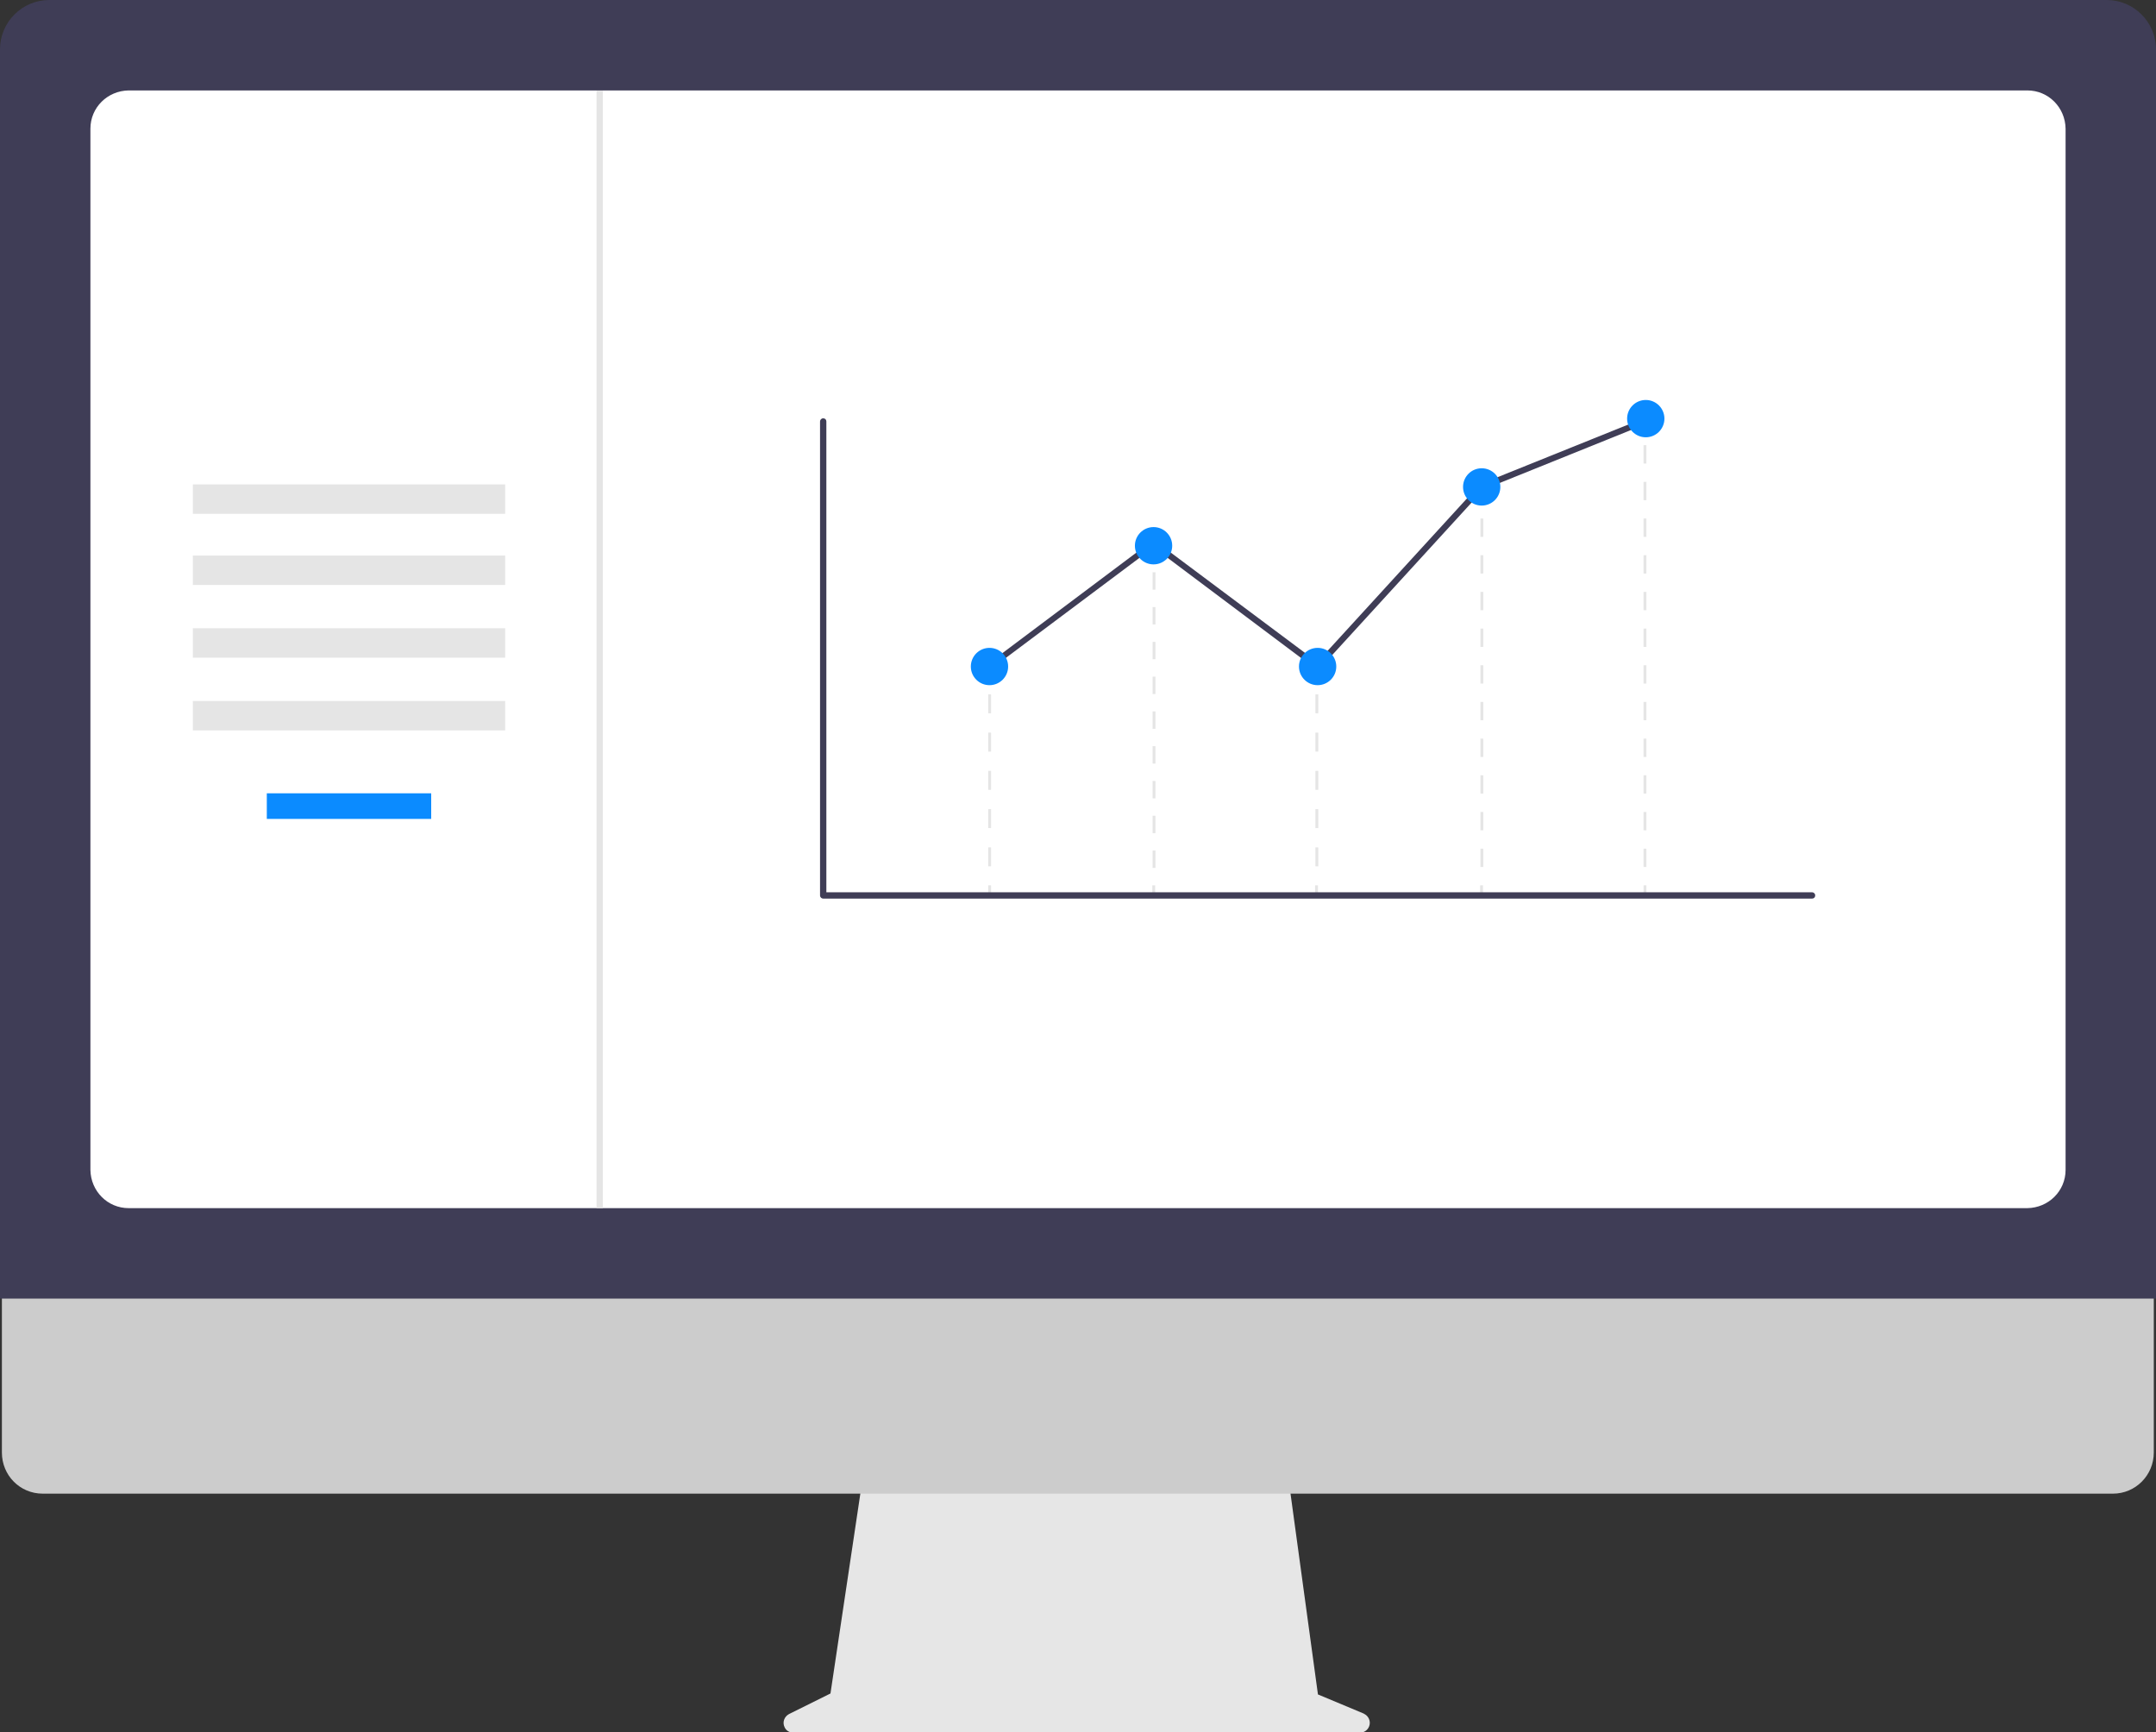 <?xml version="1.0" encoding="UTF-8"?><svg id="Layer_1" xmlns="http://www.w3.org/2000/svg" viewBox="0 0 682 547.9"><rect x="0" y="0" width="682" height="547.9" fill="#333333" stroke="none"/><defs><style>.cls-1{fill:#fff;}.cls-2{fill:#3f3d56;}.cls-3{fill:#e6e6e6;}.cls-4{fill:#e5e5e5;}.cls-5{fill:#0b8bff;}.cls-6{fill:#ccc;}</style></defs><path class="cls-3" d="M431.5,542l-14.6-6.1-10-73.2h-133.3l-10.9,72.9-13.1,6.5c-1.5,.8-2.2,2.6-1.4,4.2,.5,1.1,1.6,1.7,2.8,1.7h179.2c1.7,0,3.1-1.4,3.1-3.1,0-1.2-.7-2.4-1.9-2.9Z"/><path class="cls-6" d="M668.4,472.4H13.5c-7.2,0-12.9-5.8-12.9-13v-92.3H681.3v92.3c0,7.2-5.8,13-12.9,13Z"/><path class="cls-2" d="M682,410.7H0V15.6C0,7,7,0,15.6,0H666.4c8.6,0,15.6,7,15.6,15.6V410.7Z"/><path class="cls-1" d="M641.3,382.1H40.7c-6.7,0-12-5.4-12.1-12.1V40.7c0-6.7,5.4-12,12.1-12.1H641.3c6.7,0,12,5.4,12.1,12.1V370c0,6.7-5.4,12-12.1,12.1Z"/><rect class="cls-4" x="61" y="153.2" width="98.8" height="9.3"/><rect class="cls-4" x="61" y="175.7" width="98.8" height="9.3"/><rect class="cls-4" x="61" y="198.7" width="98.8" height="9.3"/><rect class="cls-4" x="61" y="221.7" width="98.8" height="9.3"/><rect class="cls-5" x="84.4" y="250.9" width="52" height="8.1"/><rect class="cls-4" x="312.6" y="210.8" width=".9" height="2.8"/><path class="cls-4" d="M313.5,274h-.9v-6h.9v6Zm0-12.1h-.9v-6h.9v6Zm0-12.1h-.9v-6h.9v6Zm0-12.1h-.9v-6h.9v6Zm0-12.1h-.9v-6h.9v6Z"/><rect class="cls-4" x="312.6" y="280" width=".9" height="2.8"/><rect class="cls-4" x="416" y="210.8" width=".9" height="2.8"/><path class="cls-4" d="M417,274h-.9v-6h.9v6Zm0-12.1h-.9v-6h.9v6Zm0-12.1h-.9v-6h.9v6Zm0-12.1h-.9v-6h.9v6Zm0-12.1h-.9v-6h.9v6Z"/><rect class="cls-4" x="416" y="280" width=".9" height="2.8"/><rect class="cls-4" x="468.2" y="155.3" width=".9" height="2.8"/><path class="cls-4" d="M469.2,274.2h-.9v-5.8h.9v5.8Zm0-11.6h-.9v-5.8h.9v5.8Zm0-11.6h-.9v-5.8h.9v5.8Zm0-11.6h-.9v-5.8h.9v5.8Zm0-11.6h-.9v-5.8h.9v5.8Zm0-11.6h-.9v-5.8h.9v5.8Zm0-11.6h-.9v-5.8h.9v5.8Zm0-11.6h-.9v-5.8h.9v5.8Zm0-11.6h-.9v-5.8h.9v5.8Zm0-11.6h-.9v-5.8h.9v5.8Z"/><rect class="cls-4" x="468.2" y="280" width=".9" height="2.8"/><rect class="cls-4" x="519.9" y="132.6" width=".9" height="2.8"/><path class="cls-4" d="M520.8,274.2h-.9v-5.8h.9v5.8Zm0-11.6h-.9v-5.8h.9v5.8Zm0-11.6h-.9v-5.8h.9v5.8Zm0-11.6h-.9v-5.8h.9v5.8Zm0-11.6h-.9v-5.8h.9v5.8Zm0-11.6h-.9v-5.8h.9v5.8Zm0-11.6h-.9v-5.8h.9v5.8Zm0-11.6h-.9v-5.8h.9v5.8Zm0-11.6h-.9v-5.8h.9v5.8Zm0-11.6h-.9v-5.8h.9v5.8Zm0-11.6h-.9v-5.8h.9v5.8Zm0-11.6h-.9v-5.8h.9v5.8Z"/><rect class="cls-4" x="519.9" y="280" width=".9" height="2.8"/><rect class="cls-4" x="364.5" y="172.8" width=".9" height="2.8"/><path class="cls-4" d="M365.5,274.5h-.9v-5.5h.9v5.5Zm0-11h-.9v-5.5h.9v5.5Zm0-11h-.9v-5.5h.9v5.5Zm0-11h-.9v-5.5h.9v5.5Zm0-11h-.9v-5.5h.9v5.5Zm0-11h-.9v-5.5h.9v5.5Zm0-11h-.9v-5.5h.9v5.5Zm0-11h-.9v-5.5h.9v5.5Zm0-11h-.9v-5.5h.9v5.5Z"/><rect class="cls-4" x="364.5" y="280" width=".9" height="2.8"/><path class="cls-2" d="M573.2,284.2H260.4c-.5,0-1-.4-1-1V133.3c0-.5,.4-1,1-1s1,.4,1,1v148.9h311.8c.5,0,1,.4,1,1s-.4,1-1,1Z"/><polygon class="cls-2" points="416.9 212.1 364.9 173.1 313.6 211.5 312.5 210 364.9 170.7 416.7 209.4 468.1 153.2 468.3 153.1 520.2 132.2 520.9 134 469.3 154.8 416.9 212.1"/><circle class="cls-5" cx="313" cy="210.8" r="5.9"/><circle class="cls-5" cx="364.9" cy="172.6" r="5.9"/><circle class="cls-5" cx="416.8" cy="210.8" r="5.9"/><circle class="cls-5" cx="468.7" cy="154" r="5.9"/><circle class="cls-5" cx="520.6" cy="132.4" r="5.9"/><rect class="cls-4" x="188.7" y="28.7" width="2" height="353.4"/></svg>